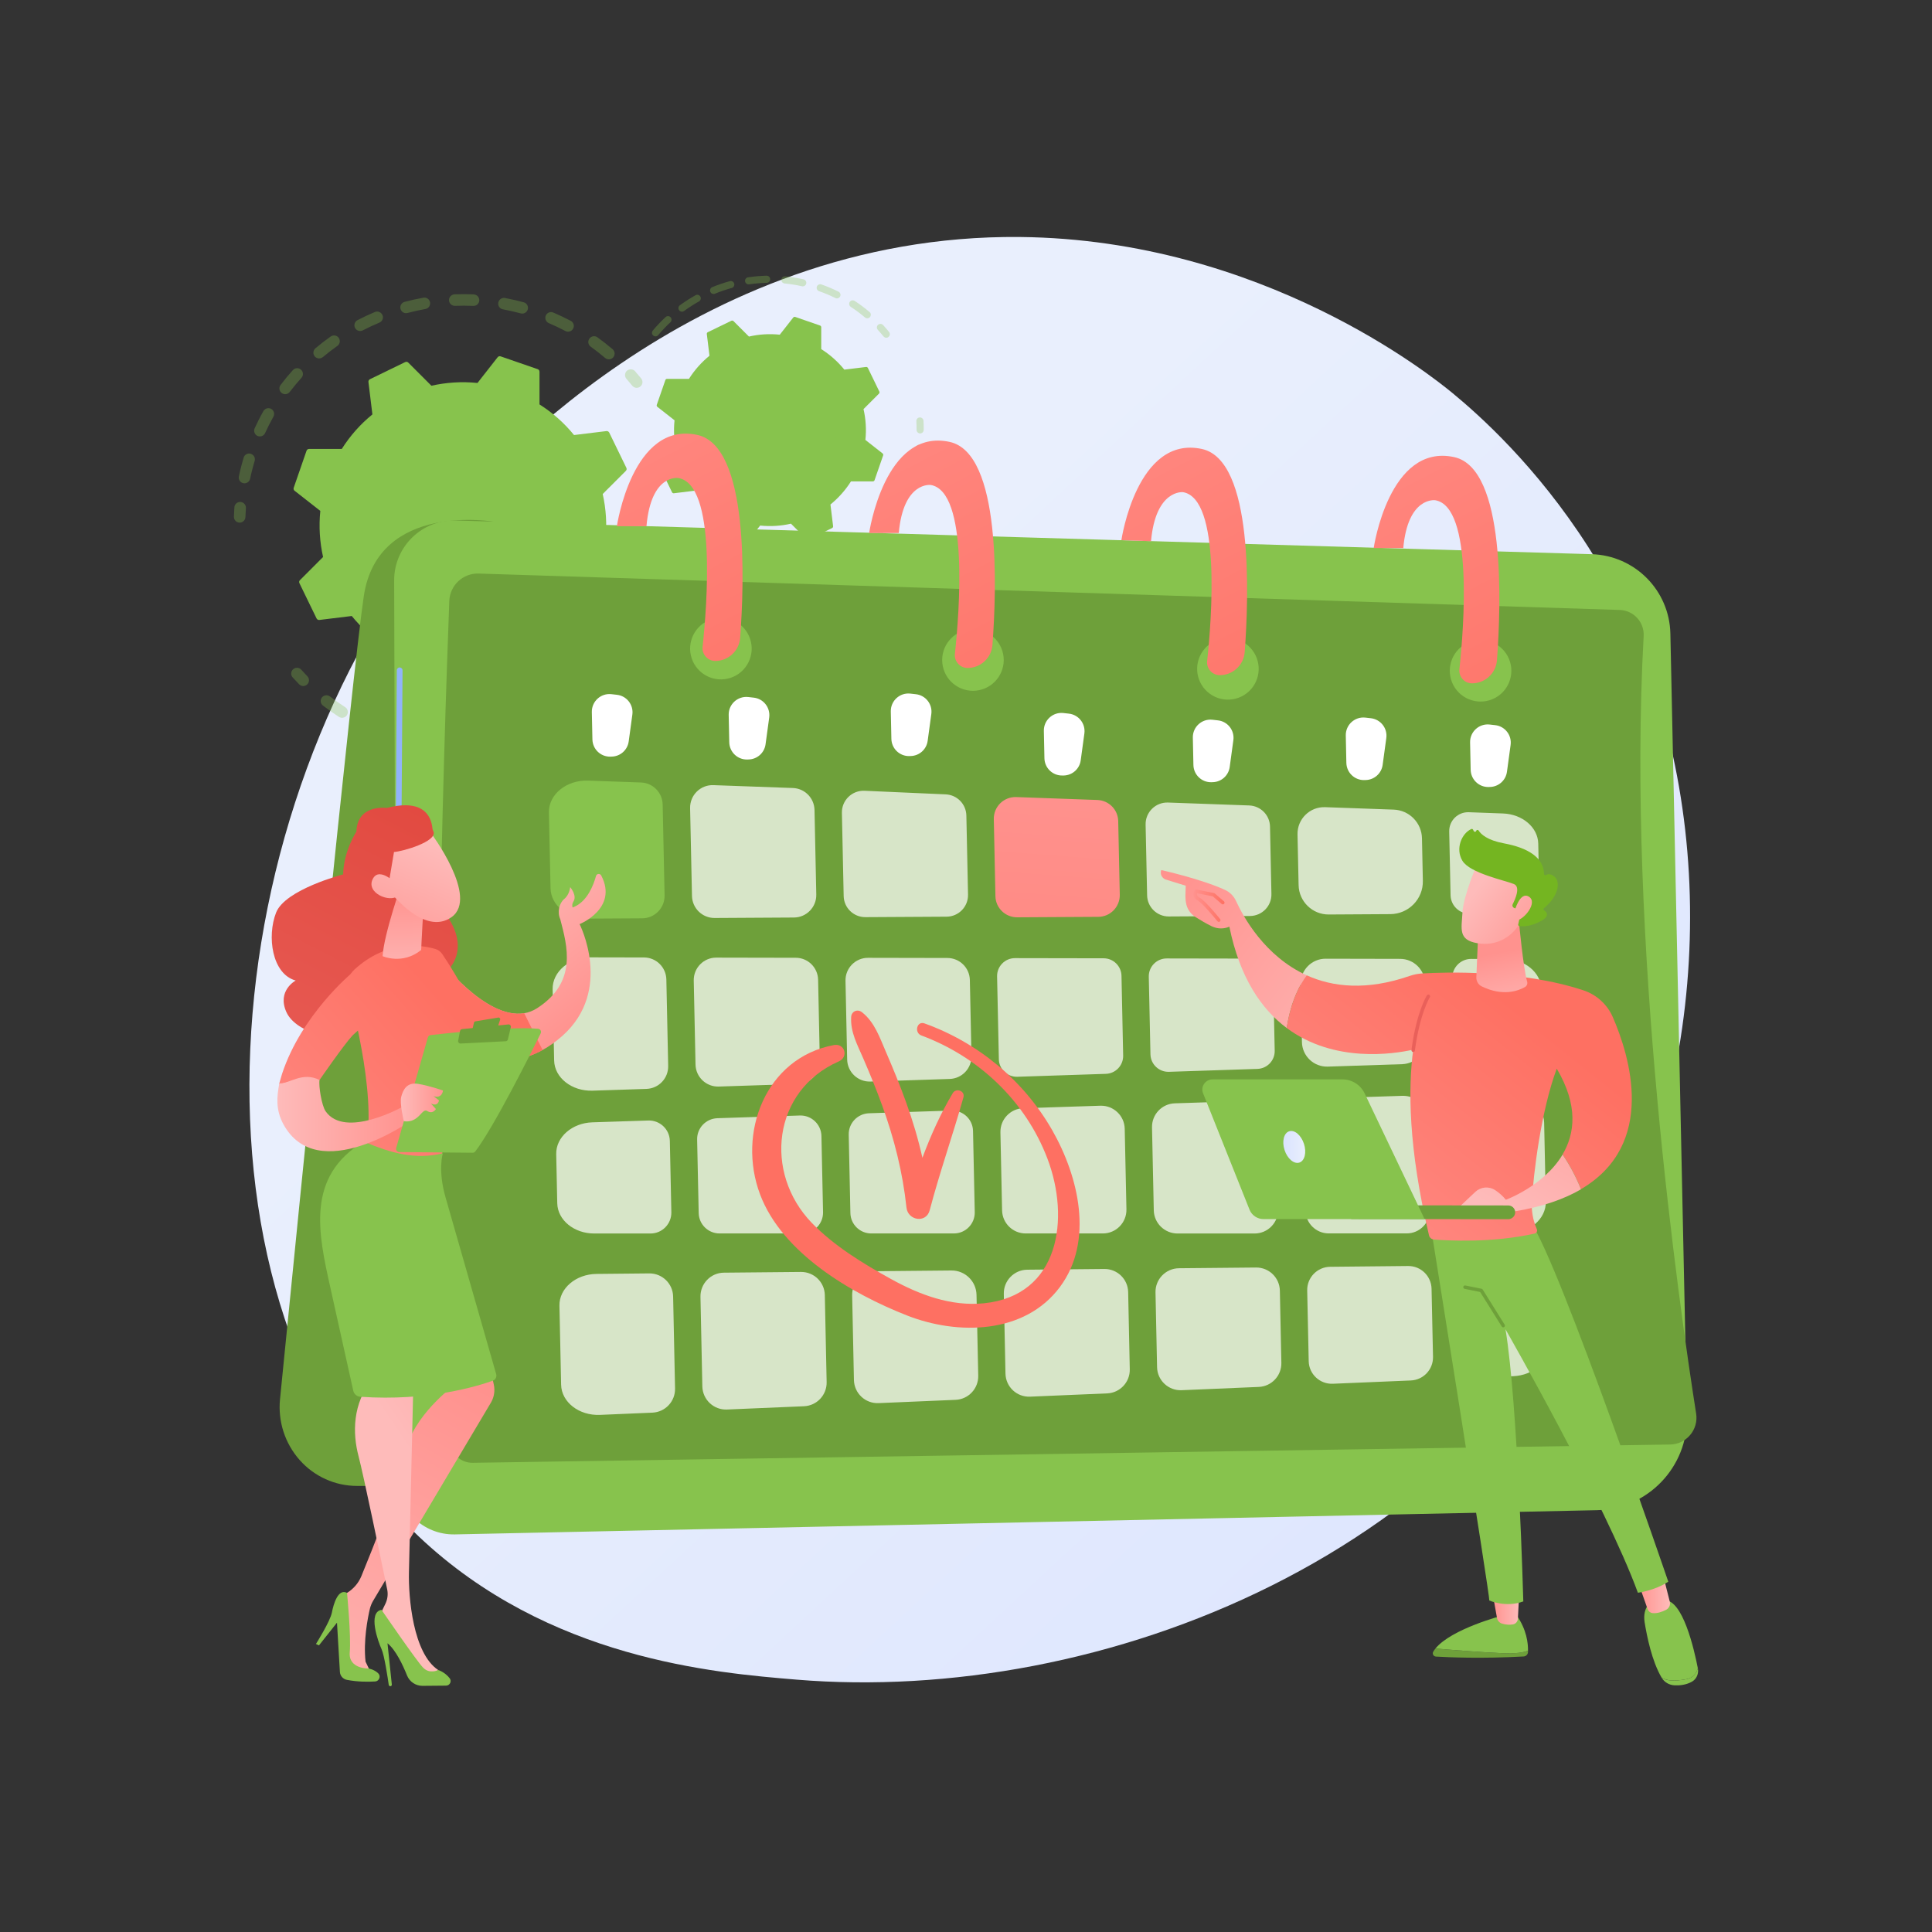 <?xml version="1.0" encoding="utf-8"?>
<!-- Generator: Adobe Illustrator 22.0.1, SVG Export Plug-In . SVG Version: 6.00 Build 0)  -->
<svg version="1.1" xmlns="http://www.w3.org/2000/svg" xmlns:xlink="http://www.w3.org/1999/xlink" x="0px" y="0px"
	 viewBox="0 0 3710 3710" enable-background="new 0 0 3710 3710" xml:space="preserve">
<rect x="0" y="0" width="3710" height="3710" fill="#333333" stroke="none"/>
<g id="Background">
</g>
<g id="Illustration">
	<g>
		<linearGradient id="SVGID_1_" gradientUnits="userSpaceOnUse" x1="3413.727" y1="3591.402" x2="1374.11" y2="1389.911">
			<stop  offset="0" style="stop-color:#DAE3FE"/>
			<stop  offset="1" style="stop-color:#E9EFFD"/>
		</linearGradient>
		<path fill="url(#SVGID_1_)" d="M3129.5,2336.9c-280.3,655.1-1020,936.4-1599.7,888.5c-158.3-13.1-476.7-39.5-725.3-274.6
			C327,2499.2,400.5,1555.3,857.6,999.7c58.9-71.6,466.3-551,1101.2-544.6c464.9,4.7,791.1,267.3,830.8,300
			c50.1,41.3,160.7,139.5,260.3,295.3C3284,1416.5,3304.6,1927.5,3129.5,2336.9z"/>
		<g>
			<g>
				<g opacity="0.3">
					<path fill="#87C34D" d="M1319,1049.3c5.4,1.3,9.1,6.5,8.4,12.1c-1.6,12.4-3.7,24.9-6.4,37.1c-1.3,6-7.2,9.7-13.1,8.5
						c-0.1,0-0.1,0-0.2,0c-5.8-1.4-9.5-7.2-8.2-13.1c2.5-11.6,4.6-23.5,6.1-35.2c0.8-6,6.3-10.3,12.4-9.5
						C1318.3,1049.2,1318.7,1049.3,1319,1049.3z M1296.2,1142.8c0.4,0.1,0.8,0.2,1.3,0.4c5.7,2.1,8.7,8.4,6.6,14.2
						c-4.3,11.8-9.1,23.5-14.4,34.8c-2.6,5.5-9.1,7.9-14.7,5.4c-5.5-2.6-7.9-9.1-5.4-14.7c5-10.7,9.6-21.9,13.7-33
						C1285.3,1144.4,1290.9,1141.5,1296.2,1142.8z M1253.5,1228.9c1.2,0.3,2.4,0.8,3.5,1.5c5.1,3.3,6.6,10.1,3.3,15.3
						c-6.8,10.5-14.1,20.8-21.8,30.7c-3.7,4.8-10.7,5.7-15.5,2c-4.8-3.7-5.7-10.7-2-15.5c7.3-9.4,14.2-19.2,20.7-29.2
						C1244.2,1229.6,1249,1227.8,1253.5,1228.9z M1192.5,1303.2c2,0.5,3.8,1.5,5.4,3c4.2,4.4,4.1,11.4-0.2,15.6
						c-9,8.7-18.4,17.1-28.1,25.1c-4.7,3.9-11.7,3.2-15.5-1.6c-3.9-4.7-3.2-11.7,1.6-15.5c9.2-7.5,18.2-15.5,26.7-23.8
						C1185,1303.3,1188.9,1302.4,1192.5,1303.2z M1116.4,1362.1c2.8,0.7,5.3,2.4,6.9,5c3.2,5.2,1.5,12-3.7,15.2
						c-10.7,6.5-21.7,12.6-32.9,18.2c-5.5,2.7-12.1,0.5-14.8-4.9c-2.7-5.5-0.5-12.1,4.9-14.8c10.6-5.3,21.2-11.1,31.3-17.3
						C1110.7,1361.9,1113.7,1361.5,1116.4,1362.1z M1029.3,1402.8c3.6,0.8,6.7,3.5,7.9,7.2c1.9,5.8-1.2,12-6.9,14
						c-11.8,4-24,7.5-36.1,10.5c-5.9,1.4-11.9-2.2-13.3-8.1c-1.4-5.9,2.2-11.9,8.1-13.3c11.5-2.8,23.1-6.2,34.3-10
						C1025.2,1402.4,1027.3,1402.3,1029.3,1402.8z M629.5,1335.4c1.5,0.4,2.9,1,4.2,2c9.4,7.3,19.2,14.2,29.2,20.6
						c5.1,3.3,6.6,10.1,3.3,15.3c-3.3,5.1-10.1,6.6-15.3,3.3c-10.5-6.8-20.9-14.1-30.8-21.7c-4.8-3.7-5.7-10.7-2-15.5
						C621,1335.8,625.5,1334.4,629.5,1335.4z M935.3,1423c4.5,1.1,8,4.8,8.4,9.6c0.6,6.1-3.8,11.5-9.9,12.1
						c-12.4,1.3-25.1,2-37.6,2.2c-6.1,0.1-11.1-4.8-11.2-10.9c-0.1-6.1,4.8-11.1,10.9-11.2c11.9-0.2,23.9-0.9,35.7-2
						C932.9,1422.7,934.2,1422.8,935.3,1423z M711.8,1385.3c0.7,0.2,1.4,0.4,2.1,0.7c10.8,5,21.9,9.5,33.1,13.6
						c5.7,2.1,8.7,8.4,6.6,14.1c-2.1,5.7-8.4,8.7-14.1,6.6c-11.8-4.3-23.5-9.1-34.8-14.3c-5.5-2.6-8-9.1-5.4-14.7
						C701.4,1386.5,706.8,1384.1,711.8,1385.3z M839.2,1421.8c5.4,1.3,9.1,6.5,8.4,12.1c-0.8,6-6.3,10.3-12.3,9.6
						c-12.4-1.6-24.9-3.7-37.1-6.3c-0.1,0-0.2,0-0.2,0c-5.8-1.4-9.5-7.2-8.3-13.1c1.3-6,7.1-9.8,13.1-8.5c11.6,2.5,23.5,4.5,35.2,6
						C838.4,1421.7,838.8,1421.7,839.2,1421.8z"/>
					<path fill="#87C34D" d="M572.8,1282.6c2.1,0.5,4.1,1.6,5.7,3.4c3.8,4.2,7.8,8.5,11.7,12.6c4.3,4.4,4.2,11.4-0.2,15.6
						c-4.4,4.3-11.4,4.2-15.6-0.2c-4.2-4.3-8.4-8.8-12.4-13.2c-4.1-4.5-3.7-11.5,0.8-15.6C565.6,1282.6,569.4,1281.8,572.8,1282.6z"
						/>
				</g>
				<g opacity="0.3">
					<path fill="#87C34D" d="M463.7,964.2c5.2,1.2,8.9,6.1,8.5,11.5c-0.4,5.7-0.7,11.5-0.9,17.2c-0.2,6.1-5.3,10.9-11.4,10.7
						c-6.1-0.2-10.9-5.3-10.7-11.4c0.2-6,0.5-12.1,0.9-18.1c0.4-6.1,5.7-10.6,11.8-10.2C462.5,964,463.1,964.1,463.7,964.2z"/>
					<path fill="#87C34D" d="M990.9,576.7c4.9,1.2,9.9,2.4,14.8,3.8c5.9,1.6,9.4,7.7,7.8,13.5c-1.6,5.9-7.7,9.4-13.5,7.8
						c-11.4-3.1-22.9-5.7-34.3-7.8c-6-1.1-10-6.9-8.8-12.9c1.1-6,6.9-10,12.9-8.9C976.6,573.6,983.8,575.1,990.9,576.7z
						 M1060.7,599.6c0.6,0.1,1.2,0.3,1.8,0.6c11.3,4.8,22.6,10.2,33.5,15.9c5.4,2.8,7.5,9.5,4.6,14.9c-2.8,5.4-9.5,7.5-14.9,4.6
						c-10.3-5.4-21-10.5-31.8-15.1c-5.6-2.4-8.2-8.9-5.9-14.5C1050.2,601,1055.6,598.4,1060.7,599.6z M911.9,565.7
						c5.1,1.2,8.7,5.9,8.5,11.2c-0.3,6.1-5.4,10.8-11.5,10.5c-11.7-0.5-23.5-0.6-35.2-0.1c-6.1,0.2-11.2-4.5-11.5-10.6
						c-0.2-6.1,4.5-11.2,10.6-11.5c12.3-0.5,24.8-0.4,37,0.1C910.5,565.4,911.2,565.5,911.9,565.7z M1143.3,645.9
						c1.4,0.3,2.7,0.9,3.9,1.8c10,7.2,19.8,14.9,29.2,22.9c4.6,4,5.2,10.9,1.2,15.6c-4,4.6-10.9,5.2-15.6,1.2
						c-8.9-7.6-18.2-14.9-27.7-21.7c-5-3.6-6.1-10.5-2.5-15.4C1134.5,646.5,1139.1,644.9,1143.3,645.9z M817.5,571.8
						c4.2,1,7.5,4.3,8.3,8.8c1.1,6-2.9,11.7-8.9,12.8c-11.5,2-23,4.6-34.3,7.6c-5.9,1.6-11.9-1.9-13.5-7.8
						c-1.6-5.9,1.9-11.9,7.8-13.5c11.9-3.2,24.1-5.9,36.1-8C814.6,571.4,816.1,571.5,817.5,571.8z M726.8,598.6
						c3.3,0.8,6.2,3.1,7.7,6.5c2.4,5.6-0.3,12.1-5.9,14.4c-10.8,4.5-21.5,9.5-31.9,14.9c-5.4,2.8-12.1,0.7-14.9-4.7
						c-2.8-5.4-0.7-12.1,4.7-14.9c10.9-5.7,22.2-11,33.5-15.7C722.2,598.2,724.6,598,726.8,598.6z M644,644.4
						c2.5,0.6,4.9,2.1,6.5,4.4c3.5,5,2.3,11.9-2.6,15.4c-9.6,6.8-18.9,14-27.9,21.5c-4.7,3.9-11.6,3.3-15.6-1.3
						c-3.9-4.7-3.3-11.6,1.3-15.6c9.4-7.9,19.3-15.5,29.3-22.6C637.8,644.3,641,643.7,644,644.4z M573.2,707.3
						c1.8,0.4,3.4,1.3,4.9,2.6c4.5,4.1,4.9,11.1,0.8,15.6c-7.8,8.7-15.4,17.8-22.5,27.1c-3.7,4.9-10.6,5.8-15.5,2.1
						c-4.9-3.7-5.8-10.6-2.1-15.5c7.4-9.8,15.4-19.4,23.6-28.5C565.3,707.5,569.4,706.4,573.2,707.3z M517.9,784.1
						c1,0.2,2,0.6,2.9,1.1c5.3,3,7.2,9.7,4.2,15c-5.7,10.2-11.1,20.7-15.9,31.4c-2.5,5.5-9.1,8-14.6,5.5c-5.5-2.5-8-9.1-5.5-14.6
						c5.1-11.2,10.7-22.3,16.8-33C508.2,785.1,513.3,783,517.9,784.1z M480.9,871.2c0.2,0.1,0.4,0.1,0.7,0.2
						c5.8,1.8,9.1,7.9,7.4,13.8c-2.5,8.2-4.7,16.7-6.7,25c-0.7,3-1.4,6.1-2,9.1c-1.3,6-7.1,9.8-13.1,8.5c-6.1-1.2-9.8-7.1-8.5-13.1
						c0.7-3.2,1.4-6.4,2.1-9.6c2.1-8.8,4.5-17.6,7.1-26.3C469.5,873.1,475.3,869.8,480.9,871.2z"/>
					<path fill="#87C34D" d="M1213.8,709.5c2.1,0.5,4.1,1.6,5.7,3.4c4,4.5,7.9,9.1,11.7,13.8c3.9,4.7,3.2,11.7-1.6,15.5
						c-4.7,3.9-11.7,3.2-15.5-1.6c-3.6-4.4-7.4-8.8-11.1-13.1c-4-4.6-3.6-11.5,0.9-15.6C1206.7,709.5,1210.4,708.7,1213.8,709.5z"/>
				</g>
				<g>
					<path fill="#87C34D" d="M1169.9,830.7c-1-2-3.1-3.1-5.3-2.9l-62.3,7.6c-18.5-22.8-40.8-42.7-66.3-58.8l0-62.8
						c0-2.2-1.4-4.2-3.5-4.9l-71.2-24.6c-2.1-0.7-4.4,0-5.7,1.7l-38.7,49.4c-30-3.1-59.9-1.1-88.5,5.3l-44.4-44.4
						c-1.6-1.6-3.9-2-5.9-1l-67.7,32.9c-2,1-3.1,3.1-2.9,5.3l7.6,62.3c-22.8,18.5-42.7,40.8-58.8,66.3l-62.8,0
						c-2.2,0-4.2,1.4-4.9,3.5L564,936.7c-0.7,2.1,0,4.4,1.7,5.7l49.4,38.7c-3.1,30-1.1,59.9,5.3,88.5L576,1114c-1.6,1.6-2,3.9-1,5.9
						l32.9,67.7c1,2,3.1,3.1,5.3,2.9l62.3-7.6c18.5,22.8,40.8,42.7,66.3,58.8l0,62.8c0,2.2,1.4,4.2,3.5,4.9l71.2,24.6
						c2.1,0.7,4.4,0,5.7-1.7l38.7-49.4c30,3.1,59.9,1.1,88.5-5.3l44.4,44.4c1.6,1.6,3.9,2,5.9,1l67.7-32.9c2-1,3.1-3.1,2.9-5.3
						l-7.6-62.3c22.8-18.5,42.7-40.8,58.8-66.3l62.8,0c2.2,0,4.2-1.4,4.9-3.5l24.6-71.2c0.7-2.1,0-4.4-1.7-5.7l-49.4-38.7
						c3.1-30,1.1-59.9-5.3-88.5l44.4-44.4c1.6-1.6,2-3.9,1-5.9L1169.9,830.7z"/>
					<path fill="#87C34D" d="M906.4,935.5c35.9,8.5,61.2,42.3,58,80.1c-3.6,41.6-40.3,72.5-81.9,69c-20.2-1.7-38.4-11.2-51.4-26.7
						c-13-15.5-19.3-35.1-17.5-55.2c3.6-41.6,40.3-72.5,81.9-69C899.1,934.1,902.8,934.7,906.4,935.5z M875.5,1065.7
						c2.8,0.7,5.6,1.1,8.5,1.4c31.9,2.7,60.1-21,62.8-52.9c2.7-31.9-21-60.1-52.9-62.8c-31.9-2.7-60.1,21-62.8,52.9
						c-1.3,15.5,3.4,30.5,13.4,42.4C852.6,1056.2,863.4,1062.8,875.5,1065.7z"/>
					<path fill="#87C34D" d="M930,828.7c6.2,1.5,12.3,3.2,18.4,5.3l0,0c1.9,0.7,3.8,1.4,5.7,2.1c9.3,3.6,18.3,7.9,26.9,12.8
						c0.1,0.1,0.2,0.1,0.4,0.2c0.3,0.2,0.7,0.4,1,0.6c0.6,0.4,1.3,0.8,1.9,1.1c1.7,1,2.4,3,2,4.8c-0.1,0.4-0.3,0.9-0.5,1.3
						c-1.3,2.1-4,2.7-6.1,1.5c-10.7-6.5-22.2-11.9-34.2-16c-59.4-20.5-122.4-7.6-168.3,28.9c-25.5,20.3-45.8,47.8-57.2,80.8
						c-2,5.8-3.7,11.6-5.1,17.5c-9.3,39.6-4.8,80.9,13.2,118c20.7,42.6,56.8,74.6,101.5,90.1c92.5,31.9,193.6-17.3,225.5-109.7
						c2-5.7,3.6-11.5,5-17.3c6-25.3,6.3-51.5,1-77c-0.1-0.7-0.1-1.3,0-1.9c0.4-1.6,1.7-2.9,3.4-3.3c2.4-0.5,4.7,1,5.2,3.4
						c5.6,26.7,5.2,54.3-1,80.8c-1.4,6.1-3.2,12.2-5.3,18.2c-33.5,97-139.8,148.7-236.8,115.1c-47-16.2-84.9-49.8-106.6-94.5
						c-18.9-38.9-23.7-82.3-13.9-123.8c1.5-6.2,3.2-12.3,5.3-18.4c16.2-47,49.8-84.9,94.5-106.6C845.1,823.6,888.4,818.9,930,828.7z
						"/>
				</g>
			</g>
			<g>
				<g opacity="0.3">
					<path fill="#87C34D" d="M1768.2,801.8c2.9,0.7,5.1,3.2,5.2,6.3c0.3,5.8,0.5,11.6,0.4,17.4c0,3.8-3.1,6.8-6.9,6.8
						c-3.8,0-6.8-3.1-6.8-6.9c0-5.5-0.1-11.1-0.4-16.6c-0.2-3.8,2.7-7,6.4-7.2C1766.9,801.6,1767.6,801.7,1768.2,801.8z"/>
					<path fill="#87C34D" d="M1766.2,854.2c3.4,0.8,5.6,4,5.2,7.5c-1.3,9.9-3.1,19.8-5.4,29.5c-0.5,2-1,4.1-1.5,6.1
						c-0.9,3.6-4.8,5.7-8.3,4.9c-3.6-0.9-5.8-4.7-4.9-8.3c0.5-2,1-3.9,1.5-5.9c2.2-9.2,3.9-18.7,5.2-28.1c0.5-3.7,3.9-6.4,7.6-5.9
						C1765.7,854.1,1766,854.2,1766.2,854.2z M1748.5,922.8c0.3,0.1,0.6,0.2,0.9,0.3c3.5,1.4,5.2,5.3,3.9,8.8
						c-4.4,11.2-9.6,22.3-15.3,32.9c-1.8,3.3-6,4.5-9.2,2.7c-3.3-1.8-4.5-5.9-2.7-9.2c5.5-10.1,10.4-20.7,14.6-31.4
						C1741.8,923.7,1745.2,922,1748.5,922.8z M1714.7,985c0.8,0.2,1.7,0.6,2.4,1.1c3.1,2.2,3.8,6.5,1.6,9.5
						c-7,9.8-14.8,19.3-23,28.1c-2.6,2.8-6.9,2.9-9.6,0.4c-2.8-2.6-2.9-6.9-0.4-9.6c7.8-8.5,15.2-17.5,21.9-26.8
						C1709.2,985.3,1712.1,984.4,1714.7,985z M1666.6,1036.9c1.4,0.3,2.7,1.1,3.6,2.2c2.4,2.9,2.1,7.2-0.8,9.6
						c-9.2,7.8-19,15.1-29.1,21.7c-3.2,2.1-7.4,1.2-9.4-2c-2.1-3.2-1.2-7.4,2-9.4c9.6-6.3,19-13.2,27.8-20.6
						C1662.3,1036.9,1664.6,1036.5,1666.6,1036.9z M1607.3,1075.6c1.9,0.5,3.6,1.7,4.6,3.6c1.7,3.4,0.3,7.5-3.1,9.1
						c-10.8,5.3-22.1,10-33.5,13.9c-3.6,1.2-7.4-0.7-8.7-4.2c-1.2-3.6,0.7-7.4,4.2-8.7c10.9-3.8,21.6-8.2,32-13.3
						C1604.2,1075.4,1605.8,1075.3,1607.3,1075.6z M1540.4,1098.7c2.5,0.6,4.5,2.6,5.1,5.2c0.8,3.7-1.6,7.3-5.3,8.1
						c-11.8,2.5-23.9,4.3-35.9,5.3c-3.8,0.3-7.1-2.5-7.4-6.2c-0.3-3.7,2.5-7.1,6.2-7.4c11.4-1,23-2.7,34.2-5.1
						C1538.4,1098.5,1539.5,1098.5,1540.4,1098.7z M1469.9,1104.7c3.1,0.7,5.4,3.6,5.2,6.9c-0.1,3.8-3.3,6.7-7.1,6.6
						c-12-0.5-24.2-1.7-36.1-3.6c-3.7-0.7-6.2-4.1-5.6-7.8c0.6-3.7,4.1-6.2,7.8-5.6c11.4,1.9,23,3,34.4,3.5
						C1469.1,1104.6,1469.5,1104.6,1469.9,1104.7z M1366.7,1081.3c0.4,0.1,0.8,0.2,1.1,0.4c9.1,3.9,18.6,7.4,28.2,10.4
						c1.5,0.5,2.9,0.9,4.3,1.3c3.6,1.1,5.7,4.8,4.6,8.5c-1.1,3.6-4.9,5.8-8.5,4.6c-1.5-0.4-3.1-0.9-4.6-1.4
						c-10-3.1-20-6.8-29.6-10.9c-3.5-1.5-5-5.5-3.6-9C1360.2,1082.1,1363.6,1080.5,1366.7,1081.3z"/>
				</g>
				<g opacity="0.3">
					<path fill="#87C34D" d="M1543.1,536.4c3.6,0.9,5.9,4.5,5.1,8.1c-0.8,3.7-4.5,6-8.1,5.2c-11.1-2.5-22.4-4.3-33.6-5.4
						c-3.7-0.4-6.5-3.7-6.1-7.5c0.4-3.8,3.7-6.5,7.5-6.1C1519.5,531.9,1531.4,533.8,1543.1,536.4
						C1543,536.4,1543.1,536.4,1543.1,536.4z M1576.6,546c0.2,0.1,0.5,0.1,0.7,0.2c11.2,3.9,22.3,8.6,32.9,13.9
						c3.4,1.7,4.8,5.8,3.1,9.1c-1.7,3.4-5.8,4.7-9.1,3.1c-10.1-5-20.7-9.5-31.4-13.2c-3.6-1.2-5.4-5.1-4.2-8.7
						C1569.8,547,1573.3,545.2,1576.6,546z M1473.8,529.6c2.9,0.7,5.2,3.3,5.2,6.5c0.1,3.8-2.9,6.9-6.6,7
						c-11.3,0.3-22.8,1.3-33.9,2.9c-3.7,0.5-7.2-2-7.7-5.8c-0.6-3.7,2-7.2,5.8-7.7c11.7-1.7,23.7-2.8,35.6-3.1
						C1472.7,529.4,1473.2,529.5,1473.8,529.6z M1639,576.9c0.8,0.2,1.5,0.5,2.2,0.9c9.9,6.5,19.5,13.7,28.6,21.4
						c2.9,2.4,3.2,6.7,0.8,9.6c-2.4,2.9-6.7,3.2-9.6,0.8c-8.6-7.3-17.8-14.2-27.3-20.4c-3.1-2.1-4-6.3-2-9.4
						C1633.4,577.3,1636.3,576.2,1639,576.9z M1404.9,539.8c2.3,0.6,4.3,2.3,5,4.8c1,3.6-1.1,7.4-4.8,8.4c-10.9,3-21.8,6.7-32.2,11
						c-3.5,1.4-7.5-0.2-8.9-3.7c-1.4-3.5,0.2-7.5,3.7-8.9c11-4.5,22.3-8.4,33.8-11.5C1402.7,539.5,1403.9,539.5,1404.9,539.8z
						 M1340.5,566.2c1.8,0.4,3.4,1.6,4.4,3.3c1.8,3.3,0.7,7.4-2.6,9.3c-9.9,5.5-19.5,11.7-28.7,18.4c-3,2.2-7.3,1.6-9.5-1.5
						c-2.2-3-1.6-7.3,1.5-9.5c9.6-7,19.7-13.5,30.1-19.3C1337.2,566,1338.9,565.8,1340.5,566.2z M1284.3,607.2c1.3,0.3,2.5,1,3.4,2
						c2.6,2.7,2.4,7.1-0.3,9.6c-8.3,7.7-16.2,16.1-23.4,24.7c-2.4,2.9-6.7,3.3-9.6,0.8c-2.9-2.4-3.3-6.7-0.8-9.6
						c7.6-9.1,15.9-17.8,24.6-25.9C1279.8,607.3,1282.1,606.7,1284.3,607.2z"/>
					<path fill="#87C34D" d="M1692.4,622.2c1.3,0.3,2.5,1,3.4,2c4,4.3,7.8,8.7,11.4,13.2c2.4,2.9,2,7.2-1,9.6
						c-2.9,2.4-7.2,1.9-9.6-1c-3.5-4.2-7.1-8.5-10.9-12.6c-2.6-2.8-2.4-7.1,0.4-9.6C1687.9,622.2,1690.2,621.7,1692.4,622.2z"/>
				</g>
				<g>
					<path fill="#87C34D" d="M1666.6,706.6c-0.6-1.3-2.1-2.1-3.5-1.9l-41.7,5.1c-12.4-15.2-27.3-28.6-44.4-39.4l0-42
						c0-1.5-0.9-2.8-2.3-3.3l-47.6-16.5c-1.4-0.5-2.9,0-3.8,1.1l-25.9,33c-20.1-2.1-40.1-0.8-59.2,3.6l-29.7-29.7
						c-1-1-2.6-1.3-4-0.7l-45.3,22c-1.3,0.6-2.1,2.1-1.9,3.5l5.1,41.7c-15.2,12.4-28.6,27.3-39.4,44.4l-42,0c-1.5,0-2.8,0.9-3.3,2.3
						l-16.5,47.6c-0.5,1.4,0,2.9,1.1,3.8l33,25.9c-2.1,20.1-0.8,40.1,3.6,59.2l-29.7,29.7c-1,1-1.3,2.6-0.7,4l22,45.3
						c0.6,1.3,2.1,2.1,3.5,1.9l41.7-5.1c12.4,15.2,27.3,28.6,44.4,39.4l0,42c0,1.5,0.9,2.8,2.3,3.3l47.6,16.5c1.4,0.5,2.9,0,3.8-1.1
						l25.9-33c20.1,2.1,40.1,0.8,59.2-3.6l29.7,29.7c1,1,2.6,1.3,4,0.7l45.3-22c1.3-0.6,2.1-2.1,1.9-3.5l-5.1-41.7
						c15.2-12.4,28.6-27.3,39.4-44.4l42,0c1.5,0,2.8-0.9,3.3-2.3l16.5-47.6c0.5-1.4,0-2.9-1.1-3.8l-33-25.9
						c2.1-20.1,0.8-40.1-3.6-59.2l29.7-29.7c1-1,1.3-2.6,0.7-4L1666.6,706.6z"/>
					<path fill="#87C34D" d="M1490.6,775.9c10.7,2.5,20.3,8.4,27.5,17c8.9,10.5,13.1,23.9,11.9,37.6c-2.4,28.3-27.4,49.4-55.8,47
						c-28.4-2.5-49.4-27.5-47-55.8c1.2-13.7,7.6-26.2,18.2-35c10.5-8.9,23.9-13.1,37.6-11.9C1485.6,774.9,1488.1,775.3,1490.6,775.9
						z M1469.9,863c1.8,0.4,3.6,0.7,5.5,0.9c20.8,1.8,39.2-13.7,41-34.6c0.9-10.1-2.2-19.9-8.8-27.7c-6.5-7.8-15.7-12.5-25.8-13.4
						l0,0c-10.1-0.9-19.9,2.3-27.7,8.8c-7.8,6.5-12.5,15.7-13.4,25.8C1439.2,841.7,1451.9,858.7,1469.9,863z"/>
					<path fill="#87C34D" d="M1507.1,701.6c4.2,1,8.4,2.2,12.5,3.6c8.3,2.9,16.2,6.6,23.7,11c0.3,0.2,0.7,0.4,1,0.6
						c2.6,1.6,3.8,4.6,3.1,7.4c-0.2,0.7-0.4,1.3-0.8,2c-2,3.2-6.1,4.2-9.4,2.3c-7-4.2-14.4-7.7-22.1-10.4l0,0
						c-0.4-0.1-0.9-0.3-1.3-0.4c-18.3-6.1-37.5-7.5-56.1-4.2c-10.1,1.8-20,4.9-29.4,9.4c-0.1,0-0.2,0.1-0.2,0.1
						c-0.2,0.1-0.5,0.2-0.7,0.3c-27.6,13.4-48.3,36.8-58.3,65.7c-1.3,3.8-2.4,7.5-3.3,11.3c-6,25.6-3.1,52.4,8.6,76.4
						c13.4,27.6,36.8,48.3,65.7,58.3c29,10,60.1,8.1,87.7-5.3c27.6-13.4,48.3-36.8,58.3-65.7c1.3-3.7,2.4-7.4,3.2-11.2
						c3.9-16.4,4.1-33.4,0.6-49.8c-0.2-1-0.2-2,0-3c0.6-2.5,2.6-4.5,5.2-5.1c3.7-0.8,7.3,1.6,8.1,5.3c3.9,18.4,3.6,37.5-0.7,55.7
						c-1,4.2-2.2,8.4-3.6,12.5c-11.2,32.4-34.4,58.5-65.2,73.5c-30.9,15-65.7,17.1-98.1,5.9c-32.4-11.2-58.5-34.4-73.5-65.2
						c-13.1-26.9-16.3-56.7-9.6-85.4c1-4.3,2.2-8.5,3.7-12.7C1378,721.8,1443.8,686.6,1507.1,701.6z"/>
				</g>
			</g>
		</g>
		<g>
			<path fill="#6EA03A" d="M537.7,2687c39.7-400.9,139.2-1396.8,160.9-1542.3c27.3-182.9,251.5-142.6,251.5-142.6l48,1851.3H685.5
				c-42,0-82.1-18.1-110.2-49.9C547.2,2771.7,533.5,2729.5,537.7,2687z"/>
			<path fill="#87C34D" d="M3066.5,2900c97.6-2.1,175.1-82.9,173-180.5l-31.9-1502.9c-1.8-82.9-68.2-149.9-151.1-152.4L875.2,999.5
				c-64.9-1.9-118.4,50.2-118.3,115.1l5.2,1723.2c0.2,61,50.4,109.9,111.3,108.7L3066.5,2900z"/>
			<g>
				<path fill="#6EA03A" d="M3207.1,2773.9c31.2-0.5,54.8-28.5,50-59.3c-32.2-204.6-133.2-908.6-100.8-1493.1
					c1.5-26.7-19.2-49.3-45.9-50.2l-2191.2-69.9c-30-1-55.2,22.5-56.4,52.5c-9.3,245.7-44,1257.6,1.4,1617.3
					c2.8,21.9,21.6,38.2,43.7,37.8L3207.1,2773.9z"/>
				<path fill="#6EA03A" d="M3151.7,2750.8c30.1-0.5,52.8-27.4,48.1-57.1c-31-196.9-128.2-874.4-97-1436.8
					c1.4-25.6-18.5-47.5-44.1-48.3L950,1141.4c-28.9-0.9-53.1,21.7-54.2,50.6c-9,236.5-42.4,1210.3,1.3,1556.4
					c2.7,21.1,20.8,36.7,42,36.4L3151.7,2750.8z"/>
			</g>
			<path opacity="0.72" fill="#FFFFFF" d="M1855.7,1566l3.2,151.9c0.5,23.2-18.1,42.3-41.3,42.4l-155.8,0.9
				c-22.7,0.1-41.3-18-41.7-40.6l-3.4-159.7c-0.5-24,19.4-43.4,43.4-42.4l155.9,6.9C1837.9,1526.4,1855.2,1544.1,1855.7,1566z"/>
			<path opacity="0.72" fill="#FFFFFF" d="M2400.3,1759l-155.8,0.9c-22.7,0.1-41.3-18-41.7-40.6l-2.9-135.8
				c-0.5-23.9,19.2-43.2,43-42.4l155.9,5.6c22,0.8,39.6,18.6,40,40.6l2.7,129.3C2442.1,1739.8,2423.5,1758.8,2400.3,1759z"/>
			<path opacity="0.72" fill="#FFFFFF" d="M2263.8,2435.4l148.2-1.4c24.8-0.2,45.2,19.5,45.7,44.3l2.9,138.8
				c0.5,24.6-18.8,45.2-43.4,46.2l-148.1,6.3c-25.4,1.1-46.7-18.9-47.2-44.3l-3-143.6C2218.4,2456.5,2238.6,2435.7,2263.8,2435.4z"
				/>
			<path opacity="0.72" fill="#FFFFFF" d="M2513.1,2613.8l-2.9-135.7c-0.5-24.8,19.3-45.2,44.1-45.5l149.7-1.5
				c24.4-0.2,44.4,19.2,45,43.6l2.8,130.8c0.5,24.2-18.4,44.4-42.6,45.4l-149.6,6.3C2534.6,2658.4,2513.6,2638.7,2513.1,2613.8z"/>
			<path opacity="0.72" fill="#FFFFFF" d="M2500.1,2001.3l-2.4-111.4c-0.6-26.9,21.1-49,48-48.9l143,0.3c26,0,47.3,20.9,47.8,46.9
				l2.3,106.4c0.6,26.2-20.1,48.1-46.3,48.9l-142.9,4.7C2522.9,2049,2500.7,2027.9,2500.1,2001.3z"/>
			<path opacity="0.72" fill="#FFFFFF" d="M2507,2324.9l-3.6-170.3c-0.5-24.4,18.7-44.7,43.1-45.5l146.2-4.8
				c26.7-0.9,48.9,20.2,49.5,46.9l3.6,171.8c0.5,25-19.6,45.5-44.5,45.5l-149.8,0C2527.3,2368.5,2507.5,2349.1,2507,2324.9z"/>
			<linearGradient id="SVGID_2_" gradientUnits="userSpaceOnUse" x1="2039.375" y1="1511.349" x2="1943.021" y2="2794.369">
				<stop  offset="0" style="stop-color:#FF928E"/>
				<stop  offset="1" style="stop-color:#FE7062"/>
			</linearGradient>
			<path fill="url(#SVGID_2_)" d="M2109,1760.6l-155.8,0.9c-22.7,0.1-41.3-18-41.7-40.6l-3.1-147.9c-0.5-23.9,19.2-43.2,43-42.4
				l155.9,5.6c22,0.8,39.6,18.6,40,40.6l3,141.4C2150.7,1741.4,2132.2,1760.5,2109,1760.6z"/>
			<path opacity="0.72" fill="#FFFFFF" d="M2215.6,2324.2l-3.4-159.3c-0.5-24.8,19-45.4,43.8-46.2l148.1-4.8
				c25.2-0.8,46.3,19.1,46.8,44.3l3.5,164.2c0.5,25.4-19.9,46.3-45.3,46.3l-148.2,0C2236.3,2368.5,2216.1,2348.8,2215.6,2324.2z"/>
			<path opacity="0.72" fill="#FFFFFF" d="M1949.2,1839.9l170.1,0.3c18.7,0,33.9,15,34.3,33.6l3.2,153.2
				c0.4,18.8-14.4,34.5-33.2,35.1l-170,5.6c-19.1,0.6-35.1-14.5-35.5-33.6l-3.4-159.1C1914.3,1855.7,1929.9,1839.8,1949.2,1839.9z"
				/>
			<path opacity="0.72" fill="#FFFFFF" d="M1862.4,1881.9l3.1,145.9c0.5,23.7-18.1,43.3-41.8,44.1l-152.3,5
				c-24,0.8-44.1-18.2-44.6-42.3l-3.2-151.2c-0.5-24.2,19-44.2,43.3-44.1l152.4,0.3C1842.8,1839.7,1861.9,1858.4,1862.4,1881.9z"/>
			<path opacity="0.72" fill="#FFFFFF" d="M2414.7,2052.6l-170,5.6c-19.1,0.6-35.1-14.5-35.5-33.6l-3.2-149
				c-0.4-19.3,15.1-35.1,34.4-35.1l170.1,0.3c18.7,0,33.9,15,34.3,33.6l3,143.1C2448.3,2036.3,2433.5,2051.9,2414.7,2052.6z"/>
			<path opacity="0.72" fill="#FFFFFF" d="M1964.9,2128.1l148.1-4.8c25.2-0.8,46.3,19.1,46.8,44.3l3.3,154.7
				c0.5,25.4-19.9,46.3-45.3,46.3l-148.2,0c-24.7,0-44.8-19.7-45.3-44.4l-3.2-149.8C1920.6,2149.6,1940.1,2128.9,1964.9,2128.1z"/>
			<path opacity="0.72" fill="#FFFFFF" d="M1668.6,2137.8l158.5-5.2c22.3-0.7,41,16.9,41.4,39.3l3.3,155.7c0.5,22.5-17.6,41-40.1,41
				l-158.6,0c-21.8,0-39.7-17.4-40.1-39.3l-3.2-150.5C1629.4,2156.8,1646.7,2138.6,1668.6,2137.8z"/>
			<path opacity="0.72" fill="#FFFFFF" d="M2669.8,1755.4l-118.2,0.7c-31.4,0.2-57.2-24.9-57.9-56.3l-2.1-97.5
				c-0.6-29.5,23.7-53.4,53.1-52.3l131.6,4.7c29.9,1.1,53.7,25.3,54.3,55.1l1.7,81.5C2733.1,1726.3,2705,1755.2,2669.8,1755.4z"/>
			<path opacity="0.72" fill="#FFFFFF" d="M2801.6,2478.7c-0.6-26.7,20.8-48.7,47.5-48.9l51.5-0.5c39.1-0.4,71.1,25.5,71.8,58.1
				l2,94.3c0.7,32.3-29.7,59.4-68.5,61l-55.3,2.3c-24.9,1.1-45.9-18.6-46.4-43.6L2801.6,2478.7z"/>
			<path opacity="0.72" fill="#FFFFFF" d="M1145.5,2446.3l101.3-1c24.8-0.2,45.3,19.6,45.8,44.4l3.7,176.7
				c0.5,24.7-18.8,45.2-43.4,46.3l-100.8,4.3c-40.2,1.7-73.9-24.5-74.6-58l-3.2-151.5C1073.5,2474.2,1105.6,2446.7,1145.5,2446.3z"
				/>
			<path opacity="0.72" fill="#FFFFFF" d="M2896.4,2368.5l-50.3,0c-26.1,0-47.4-20.8-47.9-46.9l-3.7-173.2
				c-0.6-26.2,20.1-48.1,46.3-48.9l50.6-1.7c39.9-1.3,73.1,24.8,73.8,58l3.2,151.5C2969.3,2340.8,2936.7,2368.5,2896.4,2368.5z"/>
			<path opacity="0.72" fill="#FFFFFF" d="M2892.2,2036.9l-63.3,2.1c-20.2,0.7-37-15.3-37.4-35.5l-2.7-125.1
				c-0.4-20.3,16-37.1,36.3-37l63.9,0.1c38.8,0.1,70.2,25.8,70.8,58.1l1.6,76.2C2962.2,2008.4,2931.3,2035.7,2892.2,2036.9z"/>
			<path fill="#87C34D" d="M1129.3,1499l101.6,3.6c22.9,0.8,41.1,19.4,41.6,42.2l3.7,174.5c0.5,24.1-18.8,44-42.9,44.1l-104.6,0.6
				c-39,0.2-70.8-25.6-71.5-58.1l-3.1-146C1053.4,1525.6,1087.9,1497.5,1129.3,1499z"/>
			<path opacity="0.72" fill="#FFFFFF" d="M1972.5,2438.2l148.2-1.4c24.8-0.2,45.2,19.5,45.7,44.4l3.1,148.3
				c0.5,24.6-18.8,45.2-43.4,46.2l-148.1,6.3c-25.4,1.1-46.7-18.9-47.2-44.3l-3.2-153.1C1927.1,2459.3,1947.3,2438.5,1972.5,2438.2z
				"/>
			<path opacity="0.72" fill="#FFFFFF" d="M1133.6,1838.4l102.9,0.2c23.5,0,42.6,18.8,43.1,42.3l3.5,166
				c0.5,23.7-18.1,43.3-41.8,44.1l-103.4,3.4c-39.9,1.3-73.1-24.8-73.8-58l-2.9-136.8C1060.6,1866,1093.3,1838.3,1133.6,1838.4z"/>
			<path opacity="0.72" fill="#FFFFFF" d="M1137.4,2155.2l107.5-3.5c22.3-0.7,41,16.9,41.4,39.3l2.9,136.7c0.5,22.5-17.6,41-40.1,41
				l-108,0c-38.8,0-70.3-25.8-71-58.1l-2-94.3C1067.4,2183.7,1098.3,2156.5,1137.4,2155.2z"/>
			<path opacity="0.72" fill="#FFFFFF" d="M1577.4,2181.4l3.1,146.2c0.5,22.5-17.6,41-40.1,41l-158.6,0c-21.8,0-39.7-17.4-40.1-39.3
				l-3-141c-0.5-22,16.8-40.2,38.8-41l158.5-5.2C1558.3,2141.4,1576.9,2159.1,1577.4,2181.4z"/>
			<path opacity="0.72" fill="#FFFFFF" d="M1390,2443.9l148.1-1.4c24.8-0.2,45.3,19.5,45.8,44.4l3.5,167.2
				c0.5,24.7-18.8,45.2-43.4,46.3l-148,6.3c-25.4,1.1-46.7-18.9-47.3-44.3l-3.6-172C1344.6,2465,1364.8,2444.1,1390,2443.9z"/>
			<path opacity="0.72" fill="#FFFFFF" d="M2883.9,1754.2l-62,0.3c-19.8,0.1-36-15.7-36.4-35.5l-2.6-122.3
				c-0.4-20.8,16.7-37.7,37.5-37l65.6,2.4c37.6,1.3,67.3,26.7,67.9,58l1.5,73C2956.2,1726.5,2923.9,1754,2883.9,1754.2z"/>
			<path opacity="0.72" fill="#FFFFFF" d="M1681.3,2441.1l145.6-1.4c26.2-0.3,47.8,20.6,48.3,46.9l3.3,155.2
				c0.5,24.7-18.8,45.2-43.4,46.3l-148,6.3c-25.4,1.1-46.7-18.9-47.3-44.3l-3.4-162.5C1635.8,2462.1,1656,2441.3,1681.3,2441.1z"/>
			<path opacity="0.72" fill="#FFFFFF" d="M1564.1,1555.4l3.4,162.4c0.5,24.1-18.8,44-42.9,44.1l-152.4,0.9
				c-23.6,0.1-42.9-18.7-43.4-42.3l-3.6-168.7c-0.5-24.8,19.9-45,44.7-44.1l152.6,5.5C1545.4,1514,1563.6,1532.5,1564.1,1555.4z"/>
			<path opacity="0.72" fill="#FFFFFF" d="M1571,1881.4l3.3,156c0.5,23.7-18.1,43.3-41.8,44.1l-152.3,5c-24,0.8-44.1-18.2-44.6-42.3
				l-3.4-161.2c-0.5-24.2,19-44.2,43.3-44.1l152.4,0.3C1551.4,1839.1,1570.5,1857.9,1571,1881.4z"/>
			<path fill="#FFFFFF" d="M2900.8,1430.6l-7,51.4c-2.2,16.5-16.1,28.9-32.8,29.2l-2.4,0.1c-18.7,0.4-34.1-14.4-34.5-33.1l-1.1-52.6
				c-0.4-20.4,17.2-36.5,37.5-34.3l10.6,1.2C2889.9,1394.5,2903.4,1411.7,2900.8,1430.6z"/>
			<path fill="#FFFFFF" d="M2662.1,1417.3l-7,51.4c-2.2,16.5-16.1,28.9-32.8,29.2l-2.4,0.1c-18.7,0.4-34.1-14.4-34.5-33.1l-1.1-52.6
				c-0.4-20.4,17.2-36.5,37.5-34.3l10.6,1.2C2651.2,1381.3,2664.7,1398.5,2662.1,1417.3z"/>
			<path fill="#FFFFFF" d="M2368.4,1421.4l-7,51.4c-2.2,16.5-16.1,28.9-32.8,29.2l-2.4,0.1c-18.7,0.4-34.1-14.4-34.5-33.1l-1.1-52.6
				c-0.4-20.4,17.2-36.5,37.5-34.3l10.6,1.2C2357.5,1385.3,2371,1402.6,2368.4,1421.4z"/>
			<path fill="#FFFFFF" d="M2082.3,1408.6l-7,51.4c-2.2,16.5-16.1,28.9-32.8,29.2l-2.4,0c-18.7,0.4-34.1-14.4-34.5-33.1l-1.1-52.6
				c-0.4-20.4,17.2-36.5,37.5-34.3l10.6,1.2C2071.4,1372.5,2084.9,1389.7,2082.3,1408.6z"/>
			<path fill="#FFFFFF" d="M1788.4,1371.2l-7,51.4c-2.2,16.5-16.1,28.9-32.8,29.2l-2.4,0.1c-18.7,0.4-34.1-14.4-34.5-33.1l-1.1-52.6
				c-0.4-20.4,17.2-36.5,37.5-34.3l10.6,1.2C1777.5,1335.1,1791,1352.4,1788.4,1371.2z"/>
			<path fill="#FFFFFF" d="M1477.1,1377.8l-7,51.4c-2.2,16.5-16.1,28.9-32.8,29.2l-2.4,0.1c-18.7,0.4-34.1-14.4-34.5-33.1l-1.1-52.6
				c-0.4-20.4,17.2-36.5,37.5-34.3l10.6,1.2C1466.2,1341.7,1479.6,1359,1477.1,1377.8z"/>
			<path fill="#FFFFFF" d="M1214.3,1372.3l-7,51.4c-2.2,16.5-16.1,28.9-32.8,29.2l-2.4,0.1c-18.7,0.4-34.1-14.4-34.5-33.1l-1.1-52.6
				c-0.4-20.4,17.2-36.5,37.5-34.3l10.6,1.2C1203.4,1336.2,1216.9,1353.5,1214.3,1372.3z"/>
			<g>
				
					<linearGradient id="SVGID_3_" gradientUnits="userSpaceOnUse" x1="1297.894" y1="-8430.221" x2="838.081" y2="-7098.113" gradientTransform="matrix(-1 0 0 1 -579.859 0)">
					<stop  offset="0" style="stop-color:#FF928E"/>
					<stop  offset="1" style="stop-color:#FE7062"/>
				</linearGradient>
				<path fill="url(#SVGID_3_)" d="M1634.5,1952.9c0.6-11.1,12.3-15.9,20.8-9.1c24.2,19,34,48.6,45.9,76.1
					c13.9,32.1,27.2,64.5,39,97.4c12.5,34.7,23.1,70.1,31.1,106c16-42.9,34.7-84.6,58.3-124.2c6.3-10.5,24-4.4,20.5,8.1
					c-20.4,72.6-45.6,143.8-64.8,216.8c-6.8,25.8-42,19.7-44.6-5.1c-7.2-67.6-23.5-132.3-46.7-196.1c-11-30.4-23.3-60.2-36.1-89.9
					C1646.6,2006.6,1632.8,1982.1,1634.5,1952.9z"/>
				
					<linearGradient id="SVGID_4_" gradientUnits="userSpaceOnUse" x1="1350.253" y1="-8412.124" x2="890.439" y2="-7080.013" gradientTransform="matrix(-1 0 0 1 -579.859 0)">
					<stop  offset="0" style="stop-color:#FF928E"/>
					<stop  offset="1" style="stop-color:#FE7062"/>
				</linearGradient>
				<path fill="url(#SVGID_4_)" d="M1601.3,2006.8c21-3.9,28.7,23,9.4,31.4c-127.5,56.1-144.2,214.1-52.1,309.8
					c42.6,44.3,99.1,78.6,152.6,108.2c54.3,30,114.9,52.8,177.9,46.5c146-14.7,165.9-163.3,122.2-278
					c-42-110.3-131.9-195.4-242-236.3c-14.2-5.3-8.7-28.4,5.9-23.2c103.3,37,191.2,110.1,245.7,205.7c50.1,88,80.2,212,14.6,300.3
					c-67.9,91.4-196.7,93-293.7,54.9c-106.8-41.9-239.7-119.6-282.2-232.4C1415.1,2175.7,1470,2031.4,1601.3,2006.8z"/>
			</g>
			<g>
				<path fill="#FFFFFF" d="M756.9,2824.8c3,0,5.5-2.5,5.5-5.5l6.7-970.3c0-3.1-2.4-5.5-5.5-5.6c0,0,0,0,0,0c-3,0-5.5,2.5-5.5,5.5
					l-6.7,970.3C751.4,2822.3,753.8,2824.8,756.9,2824.8C756.9,2824.8,756.9,2824.8,756.9,2824.8z"/>
				<path fill="#91B3FA" d="M765.2,1631.7c3,0,5.5-2.5,5.5-5.5l2.3-338.9c0-3.1-2.4-5.5-5.5-5.6c0,0,0,0,0,0c-3,0-5.5,2.5-5.5,5.5
					l-2.3,338.9C759.6,1629.2,762.1,1631.7,765.2,1631.7L765.2,1631.7z"/>
			</g>
			
				<ellipse transform="matrix(0.882 -0.472 0.472 0.882 -271.502 1493.418)" fill="#87C34D" cx="2842" cy="1288.1" rx="59.1" ry="59.1"/>
			
				<ellipse transform="matrix(0.585 -0.811 0.811 0.585 -62.161 2445.591)" fill="#87C34D" cx="2357.6" cy="1283.5" rx="59.1" ry="59.1"/>
			
				<ellipse transform="matrix(0.995 -9.853757e-02 9.853757e-02 0.995 -115.811 190.298)" fill="#87C34D" cx="1868.6" cy="1267.6" rx="59.1" ry="59.1"/>
			
				<ellipse transform="matrix(0.949 -0.316 0.316 0.949 -322.622 501.608)" fill="#87C34D" cx="1384.2" cy="1244.8" rx="59.1" ry="59.1"/>
			<g>
				
					<linearGradient id="SVGID_5_" gradientUnits="userSpaceOnUse" x1="-1631.398" y1="487.655" x2="-2148.87" y2="1491.549" gradientTransform="matrix(-1 0 0 1 -579.859 0)">
					<stop  offset="0" style="stop-color:#FF928E"/>
					<stop  offset="1" style="stop-color:#FE7062"/>
				</linearGradient>
				<path fill="url(#SVGID_5_)" d="M1339.2,835.2c99.5,21.7,90.1,283.5,82.1,389.7c-1.9,25-22.7,44.3-47.8,44.3
					c-7,0-13.6-3-18.2-8.2c-4.7-5.2-6.9-12.1-6.1-19c8.6-80.3,26.9-311.6-46.4-324c0,0-52.5-9.3-61.4,92.5h-56.8
					C1184.6,1010.5,1214.2,807.9,1339.2,835.2z"/>
				
					<linearGradient id="SVGID_6_" gradientUnits="userSpaceOnUse" x1="-2115.773" y1="500.968" x2="-2633.402" y2="1505.168" gradientTransform="matrix(-1 0 0 1 -579.859 0)">
					<stop  offset="0" style="stop-color:#FF928E"/>
					<stop  offset="1" style="stop-color:#FE7062"/>
				</linearGradient>
				<path fill="url(#SVGID_6_)" d="M1823.7,848.6c99.5,21.7,90.1,283.5,82.1,389.8c-1.9,25-22.7,44.3-47.8,44.3
					c-7,0-13.6-3-18.2-8.2c-4.7-5.2-6.9-12.1-6.1-19c8.6-80.3,26.9-311.8-46.4-324.2c0,0-52.5-7.3-61.4,92.3H1669
					C1669,1023.7,1698.6,821.3,1823.7,848.6z"/>
				
					<linearGradient id="SVGID_7_" gradientUnits="userSpaceOnUse" x1="-2600.158" y1="514.396" x2="-3117.891" y2="1518.796" gradientTransform="matrix(-1 0 0 1 -579.859 0)">
					<stop  offset="0" style="stop-color:#FF928E"/>
					<stop  offset="1" style="stop-color:#FE7062"/>
				</linearGradient>
				<path fill="url(#SVGID_7_)" d="M2308.1,862.2c99.5,21.7,90.1,283.6,82.1,389.9c-1.9,25-22.7,44.4-47.8,44.4
					c-7,0-13.6-3-18.2-8.1c-4.7-5.2-6.9-12.1-6.1-19c8.6-80.3,26.9-311.9-46.4-324.3c0,0-52.5-5.9-61.4,94.2l-56.9-2
					C2153.4,1037.1,2183,834.9,2308.1,862.2z"/>
				
					<linearGradient id="SVGID_8_" gradientUnits="userSpaceOnUse" x1="-3084.518" y1="529.814" x2="-3602.488" y2="1534.676" gradientTransform="matrix(-1 0 0 1 -579.859 0)">
					<stop  offset="0" style="stop-color:#FF928E"/>
					<stop  offset="1" style="stop-color:#FE7062"/>
				</linearGradient>
				<path fill="url(#SVGID_8_)" d="M2792.5,877.8c99.5,21.7,90.1,283.7,82.1,390c-1.9,25-22.7,44.4-47.8,44.4
					c-7,0-13.6-2.9-18.2-8.1c-4.6-5.2-6.9-12.1-6.1-19c8.6-80.3,26.9-312.2-46.4-324.5c0,0-52.5-7.7-61.4,91.9h-56.8
					C2637.8,1052.5,2667.4,850.5,2792.5,877.8z"/>
			</g>
		</g>
		<g>
			<g>
				<g>
					
						<linearGradient id="SVGID_9_" gradientUnits="userSpaceOnUse" x1="1035.222" y1="1695.696" x2="815.111" y2="1966.291" gradientTransform="matrix(-1 0 0 1 1938 0)">
						<stop  offset="0" style="stop-color:#FEBBBA"/>
						<stop  offset="1" style="stop-color:#FF928E"/>
					</linearGradient>
					<path fill="url(#SVGID_9_)" d="M843.5,1841.4l54.5,172.8c0,0,63.2,46.6,143.9,2.1c12.4-6.8,25.2-15.7,38.2-27.3
						c97.9-87.3,32.9-214.4,32.9-214.4s74.7-30.1,41.5-93.5c-2.3-4.3-8.7-3.6-10,1.1c-4.8,17.5-16.6,48-41.3,58.9
						c-1.3,0.5-2.5,1.1-3.6,1.6c-1.1-3.3-1.1-7.2,1.5-11.4c7.7-11.7-6.2-27.8-6.2-27.8s-0.9,14.2-11.6,23
						c-9.2,7.7-13.7,24.7-7.4,38.7c13.4,51.9,33.4,120.6-44.6,170.9c-8,5.1-16.3,8.2-24.8,9.6
						C932.1,1958.2,843.5,1841.4,843.5,1841.4z"/>
					<linearGradient id="SVGID_10_" gradientUnits="userSpaceOnUse" x1="426.903" y1="2382.648" x2="895.734" y2="1970.167">
						<stop  offset="0" style="stop-color:#FF928E"/>
						<stop  offset="1" style="stop-color:#FE7062"/>
					</linearGradient>
					<path fill="url(#SVGID_10_)" d="M843.5,1841.4l54.5,172.8c0,0,63.2,46.6,143.9,2.1l-35.3-70.6
						C932.1,1958.2,843.5,1841.4,843.5,1841.4z"/>
					<linearGradient id="SVGID_11_" gradientUnits="userSpaceOnUse" x1="874.751" y1="1465.725" x2="474.124" y2="2246.696">
						<stop  offset="0" style="stop-color:#E1473D"/>
						<stop  offset="1" style="stop-color:#E9605A"/>
					</linearGradient>
					<path fill="url(#SVGID_11_)" d="M827.2,1629.4c0,0,30.9-107.5-84.6-77.9c0,0-56.6-7.9-58.2,45.4c0,0-24.4,36.8-25.5,82.2
						c0,0-111.1,28.7-128.7,73.3c-17.9,45.6-8,118,37.6,130.5c0,0-36.3,19.3-17.9,60.5c18.4,41.2,107.1,68.5,157.9,16.6
						c0,0,148.4,16.1,143-88.3c0,0,67.8-46-6.5-130.7C770,1656.3,827.2,1629.4,827.2,1629.4z"/>
					<linearGradient id="SVGID_12_" gradientUnits="userSpaceOnUse" x1="410.626" y1="2364.146" x2="879.456" y2="1951.666">
						<stop  offset="0" style="stop-color:#FF928E"/>
						<stop  offset="1" style="stop-color:#FE7062"/>
					</linearGradient>
					<path fill="url(#SVGID_12_)" d="M836.2,1822.4c-23.3-7-91.3-19.9-155.9,39.7c-11,10.1-15.4,25.5-11.5,39.9
						c17.4,63.9,63.1,252.7,23,334.3c0,0,70.8,78,147.9,15.1c0,0,34.6-150.9,80-217.2c31.3-45.7-49.9-171.8-70.5-202.2
						C846.2,1827.4,841.6,1824,836.2,1822.4z"/>
					<linearGradient id="SVGID_13_" gradientUnits="userSpaceOnUse" x1="779.324" y1="1892.521" x2="774.816" y2="1709.947">
						<stop  offset="0" style="stop-color:#FEBBBA"/>
						<stop  offset="1" style="stop-color:#FF928E"/>
					</linearGradient>
					<path fill="url(#SVGID_13_)" d="M771.8,1695.4c0,0-34.5,97.6-37.1,140.7c0,0,38.1,17.3,74.1-11.9c0,0,3.8-97.5,9.2-114.9
						L771.8,1695.4z"/>
					
						<linearGradient id="SVGID_14_" gradientUnits="userSpaceOnUse" x1="-14198.388" y1="5221.543" x2="-14023.795" y2="5422.278" gradientTransform="matrix(-0.953 0.302 0.302 0.953 -14275.593 932.452)">
						<stop  offset="0" style="stop-color:#FEBBBA"/>
						<stop  offset="1" style="stop-color:#FF928E"/>
					</linearGradient>
					<path fill="url(#SVGID_14_)" d="M827.1,1599c0,0,93.2,124.1,40.1,162.1c-53.1,37.9-119.4-50.3-119.4-50.3s-22.6-68.6-1.2-92.6
						C768,1594.3,827.1,1599,827.1,1599z"/>
					<linearGradient id="SVGID_15_" gradientUnits="userSpaceOnUse" x1="849.946" y1="1453.001" x2="449.319" y2="2233.97">
						<stop  offset="0" style="stop-color:#E1473D"/>
						<stop  offset="1" style="stop-color:#E9605A"/>
					</linearGradient>
					<path fill="url(#SVGID_15_)" d="M784.7,1569.8c0,0,41.7,8.8,47.9,27.5c6.2,18.6-57.9,37.5-76,38.8l-12.8,76
						c0,0-44.8-70.2-28.7-111.7C731.2,1558.9,784.7,1569.8,784.7,1569.8z"/>
					
						<linearGradient id="SVGID_16_" gradientUnits="userSpaceOnUse" x1="-14154.766" y1="5183.602" x2="-13980.177" y2="5384.333" gradientTransform="matrix(-0.953 0.302 0.302 0.953 -14275.593 932.452)">
						<stop  offset="0" style="stop-color:#FEBBBA"/>
						<stop  offset="1" style="stop-color:#FF928E"/>
					</linearGradient>
					<path fill="url(#SVGID_16_)" d="M765.1,1701.1c0,0-36.1-39.8-49.4-13c-13.3,26.8,32.7,45.7,48.2,32.3L765.1,1701.1z"/>
					
						<linearGradient id="SVGID_17_" gradientUnits="userSpaceOnUse" x1="13578.724" y1="3476.877" x2="13995.281" y2="2741.563" gradientTransform="matrix(1 -9.500000e-03 9.500000e-03 1 -13093.525 56.945)">
						<stop  offset="0" style="stop-color:#FEBBBA"/>
						<stop  offset="1" style="stop-color:#FF928E"/>
					</linearGradient>
					<path fill="url(#SVGID_17_)" d="M929.9,2568.3c-0.3,6.9,11.8,61.2,18.3,90.2c2.6,11.7,0.8,23.9-5.1,34.3l-226.8,381.6
						c-2.7,4.6-4.7,9.6-6,14.8c-4.2,17.9-12.8,61.8-8.3,101.7l11.7,24.4l-50.7-11.5l-11-136.2l14.4-8.8
						c12.4-7.6,22.1-18.9,27.6-32.3c20.5-49.8,71.4-176.6,84.5-238.4c14.9-70.2,92.9-127.3,92.9-127.3l-13.7-32.4L929.9,2568.3z"/>
					<path fill="#87C34D" d="M606.7,3156.9c0,0,27.4-43.4,30.6-60.3c3.2-16.9,12.2-46.8,29.1-37.8c0,0,8,82.1,5.2,114.2
						c-2.7,32.1,36.3,31.1,36.3,31.1s10.8,1.5,18.6,9.4c5.4,5.4,1.5,14.9-6.1,15.4c-12.8,0.8-33.1,1-54.3-3.1
						c-7.4-1.4-13-7.8-13.4-15.3l-5.6-94.5l-34.6,43.6L606.7,3156.9z"/>
					<linearGradient id="SVGID_18_" gradientUnits="userSpaceOnUse" x1="847.3" y1="2878.723" x2="1268.796" y2="2592.466">
						<stop  offset="0" style="stop-color:#FEBBBA"/>
						<stop  offset="1" style="stop-color:#FF928E"/>
					</linearGradient>
					<path fill="url(#SVGID_18_)" d="M794.4,2629.1c0,0-8,341.4-9.1,389.9c-1.1,48.5,7.7,155.9,56.3,188l-21.1,15.7
						c0,0-26.4-22.5-52.3-65.7c-29-48.6-37.8-57.4-37.8-57.4l9.6-19.7c4.2-8.6,5.5-18.4,3.5-27.8c-10.5-50.8-45.5-219.9-55.1-256.3
						c-11.3-43-12.1-100.4,27.2-148.4C754.9,2599.2,794.4,2629.1,794.4,2629.1z"/>
					<path fill="#87C34D" d="M749.5,3238c-1.5,0-2.8-1.1-3-2.6c-1.6-11.4-8.4-57-13.9-68.8c-6.3-13.5-26.9-70.5,0-75.3
						c0,0,67,97.8,79.8,111c12.9,13.2,29.1,4.6,29.1,4.6s12.5,3.7,22,15.8c4.5,5.7,0.3,14.2-7,14.2l-45.1,0.4
						c-13.1,0.1-24.9-7.8-29.8-20c-7.9-19.8-21.6-48.9-37.5-61.8l8.3,79.1C752.7,3236.5,751.3,3238,749.5,3238z"/>
					<path fill="#87C34D" d="M850.4,2214.6c0,0-10.2,32.4,5.5,85.8l96.9,338.3c1.5,5.3-1.3,10.9-6.6,12.7
						c-29,10.4-124.2,39.8-254.3,30.8c-6.5-0.5-12-5.1-13.5-11.5c-8.6-38.6-37.8-170.2-43.8-197.2c-22.9-103-48.5-214.1,64.1-281.3
						C750.7,2214.5,799.1,2227.6,850.4,2214.6z"/>
					<linearGradient id="SVGID_19_" gradientUnits="userSpaceOnUse" x1="317.797" y1="2258.633" x2="786.626" y2="1846.153">
						<stop  offset="0" style="stop-color:#FF928E"/>
						<stop  offset="1" style="stop-color:#FE7062"/>
					</linearGradient>
					<path fill="url(#SVGID_19_)" d="M537.3,2083.8c0,0-0.7,0-0.7,0c12.2-9.6,77-9.9,77-9.9s47.1-68.2,63-85.1c0.5-0.5,1-1,1.5-1.5
						c0.3-0.3,0.7-0.7,1.2-1.1c5.8-5.4,12-10.8,18.7-16.4c7.4-6.2,13.3-14.1,16.9-23.1c24.9-62.8,5.2-103.8-40.1-77.5
						c0,0-95.8,79.6-133,192.4c-0.4,1.4-0.8,2.7-1.2,4c-1.5,5.2-3,10.2-4.3,14.8c-0.1,0.3,0.3,0.8,0.2,1.2
						C536.3,2082.3,537.5,2083,537.3,2083.8z"/>
				</g>
				
					<linearGradient id="SVGID_20_" gradientUnits="userSpaceOnUse" x1="3569.856" y1="2139.315" x2="3826.178" y2="2139.315" gradientTransform="matrix(1 0 0 1 -3037.282 0)">
					<stop  offset="0" style="stop-color:#FEBBBA"/>
					<stop  offset="1" style="stop-color:#FF928E"/>
				</linearGradient>
				<path fill="url(#SVGID_20_)" d="M774.2,2124.8c0,0-111.3,62.9-148.9,9.2c-7.8-11.2-13.7-49.6-11.7-60.1
					c-33.4-16.8-58.5,7.9-77.2,6.5c-4.9,25.8-7.3,50.8,7.8,78.5c65.8,120.4,244.7-6.7,244.7-6.7L774.2,2124.8z"/>
				<g>
					<path fill="#87C34D" d="M760.8,2204.4l60.8-212.2c0.7-2.4,2.7-4.2,5.2-4.5c11-1.3,42.9-4.9,79.7-8c44.4-3.8,95.9-6.8,126.7-4.2
						c4.4,0.4,7,5,5.1,8.9c-17.5,35.4-89.5,179.5-125.6,226.7c-1.2,1.6-3,2.5-5,2.5l-141-1.3
						C762.6,2212.2,759.7,2208.3,760.8,2204.4z"/>
					<path fill="#6EA03A" d="M912.8,1961.3l44.1-7.3c2.3-0.4,4.3,1.9,3.5,4.1l-4.4,13.2c-0.4,1.2-1.4,2-2.6,2.1l-42.4,5.7
						c-2.2,0.3-4-1.7-3.5-3.9l2.7-11.5C910.5,1962.5,911.6,1961.5,912.8,1961.3z"/>
					<path fill="#6EA03A" d="M879.8,1998.6l3.6-18.9c0.4-1.9,1.9-3.3,3.8-3.5l89-9c3-0.3,5.4,2.4,4.7,5.4l-5.7,23.6
						c-0.5,1.9-2.1,3.2-4,3.3l-86.9,4.4C881.5,2004,879.3,2001.4,879.8,1998.6z"/>
					
						<linearGradient id="SVGID_21_" gradientUnits="userSpaceOnUse" x1="3806.887" y1="2117.13" x2="3887.832" y2="2117.13" gradientTransform="matrix(1 0 0 1 -3037.282 0)">
						<stop  offset="0" style="stop-color:#FEBBBA"/>
						<stop  offset="1" style="stop-color:#FF928E"/>
					</linearGradient>
					<path fill="url(#SVGID_21_)" d="M775.5,2153.1c0,0-8.5-34.8-5-47.1c3.4-12.3,10-28.2,32.1-24.7c22,3.5,48.1,12.8,48.1,12.8
						s-1.3,16.1-18.1,10.9l10.4,8c0,0-1.5,12.9-15.6,6l9.7,10.7c0,0-6.1,10.6-16.5,3.8C810,2126.7,805,2157.3,775.5,2153.1z"/>
				</g>
			</g>
		</g>
		<g>
			<path fill="#6EA03A" d="M2756.5,3165.6c31.3,2.7,85.7,7.1,128.6,9c25.8,1.1,40.6-1.4,49.2-4.8c0,1,0,1.9-0.1,2.7
				c-0.2,4.5-3.9,8.1-8.4,8.4c-81,4.5-145.5,1.6-168.4,0.2c-4.7-0.3-7.6-5.4-5.1-9.5C2753.4,3169.6,2754.9,3167.6,2756.5,3165.6z"/>
			<path fill="#87C34D" d="M2885.1,3174.6c-42.9-1.9-97.3-6.3-128.6-9c30.8-37.8,128.6-63.3,128.6-63.3h27.6
				c19,27.4,21.8,53.5,21.5,67.5C2925.7,3173.2,2910.9,3175.8,2885.1,3174.6z"/>
			
				<linearGradient id="SVGID_22_" gradientUnits="userSpaceOnUse" x1="-2393.835" y1="3088.551" x2="-2342.296" y2="3088.551" gradientTransform="matrix(-1 0 0 1 523.53 0)">
				<stop  offset="0" style="stop-color:#FEBBBA"/>
				<stop  offset="1" style="stop-color:#FF928E"/>
			</linearGradient>
			<path fill="url(#SVGID_22_)" d="M2917.4,3057.2l-2.6,51.2c-0.3,5.5-4.4,10.2-10,11c-5.5,0.8-12.9,0.9-20.8-1.7
				c-4.8-1.6-8.4-5.7-9.3-10.6l-8.9-49.8H2917.4z"/>
			<g>
				<path fill="#87C34D" d="M3238,3224.6c13.6-2.5,19.7-11.6,22.3-21.3c0,0.1,0,0.2,0.1,0.3c2,10.3-2.6,21-11.9,26
					c-11.2,6.1-23.5,7.2-33,6.7c-10.2-0.5-19.6-6-24.7-14.7l-0.1-0.1C3201,3228,3215.3,3228.7,3238,3224.6z"/>
				<path fill="#87C34D" d="M3173.9,3073h22.8c34.7-0.9,56.5,93.7,63.6,130.3c-2.6,9.8-8.7,18.9-22.3,21.3
					c-22.7,4.1-37,3.3-47.3-3.2c-18.7-31.9-28-78.6-32.5-105.8C3153.1,3084.6,3173.9,3073,3173.9,3073z"/>
			</g>
			
				<linearGradient id="SVGID_23_" gradientUnits="userSpaceOnUse" x1="-2683.3" y1="3061.675" x2="-2621.706" y2="3061.675" gradientTransform="matrix(-1 0 0 1 523.53 0)">
				<stop  offset="0" style="stop-color:#FEBBBA"/>
				<stop  offset="1" style="stop-color:#FF928E"/>
			</linearGradient>
			<path fill="url(#SVGID_23_)" d="M3193.8,3025.5l12.7,50.3c1.6,6.2-1.4,12.6-7.1,15.5c-7.1,3.6-17,7.4-26.2,6.3
				c-4.3-0.5-7.9-3.6-9.3-7.6l-18.6-52.9L3193.8,3025.5z"/>
			<path fill="#87C34D" d="M2748.7,2362.8c0,0,113.1,706.7,111.2,710.6c0,0,31.2,14.2,65.3,1.8c0,0-10.2-377.8-34.2-522.6
				c0,0,192.9,337.7,254.2,505.9c0,0,32-3.8,58.4-21.2c0,0-207.8-607.8-263.2-688.7L2748.7,2362.8z"/>
			<path fill="#6EA03A" d="M2886.5,2548.9c0.6,0,1.2-0.2,1.8-0.5c1.6-1,2-3,1.1-4.6l-42.2-67.5c-0.5-0.8-1.3-1.3-2.2-1.5l-31.1-6.3
				c-1.8-0.4-3.6,0.8-3.9,2.6c-0.4,1.8,0.8,3.6,2.6,3.9l29.7,6l41.5,66.3C2884.3,2548.3,2885.4,2548.9,2886.5,2548.9z"/>
			<linearGradient id="SVGID_24_" gradientUnits="userSpaceOnUse" x1="2675.504" y1="2043.366" x2="2239.379" y2="1708.666">
				<stop  offset="0" style="stop-color:#FEBBBA"/>
				<stop  offset="1" style="stop-color:#FF928E"/>
			</linearGradient>
			<path fill="url(#SVGID_24_)" d="M2229.9,1670.8c0,0,76.3,16.8,122.7,38.2c9.2,4.3,16.6,11.7,20.8,20.9
				c13.9,30.4,55.4,106.6,135.9,143c-11.6,15.4-30.3,47.4-38.4,101.2c-48.4-36-90.1-96.1-110.2-194.7c0,0-15.3,8.3-34.3-0.9
				c-10.1-4.9-21.7-11.8-30.4-17.3c-8.7-5.4-15.2-13.9-17.7-23.7c-3.3-13-1.4-24.5-1.4-36.7l-39.2-12.1
				C2237.8,1688.6,2226,1684.1,2229.9,1670.8z"/>
			<linearGradient id="SVGID_25_" gradientUnits="userSpaceOnUse" x1="2456.373" y1="2485.052" x2="2902.662" y2="1927.19">
				<stop  offset="0" style="stop-color:#FF928E"/>
				<stop  offset="1" style="stop-color:#FE7062"/>
			</linearGradient>
			<path fill="url(#SVGID_25_)" d="M2470.9,1974.1c8.1-53.8,26.8-85.8,38.4-101.2c50,22.6,115.1,29.8,197.9,1.1
				c7.6-2.6,15.6-4.2,23.7-4.7c44.1-2.6,189.5-7.3,309.7,32.4c25.3,8.4,45.8,27.1,56.4,51.3c32.5,74.7,85.2,244.7-61,330.5
				c-11.2-27.9-24.2-50.3-35.3-66.8c23.5-39.7,30.5-94-11.3-164.6c-30.5,82.3-44.8,202.3-47.8,255.5c-1,17.5,2.1,35,8.9,51.1
				l0.7,1.8c1.5,3.5-0.6,7.4-4.2,8.3c-82.3,18.5-167.9,13.5-193.5,11.4c-4.6-0.4-8.4-3.6-9.4-8.1c-40-168.7-40.1-283.7-30.3-356.5
				C2676.4,2024,2561.9,2041.9,2470.9,1974.1z"/>
			<linearGradient id="SVGID_26_" gradientUnits="userSpaceOnUse" x1="2935.096" y1="1417.098" x2="2813.381" y2="1738.292">
				<stop  offset="0" style="stop-color:#E1473D"/>
				<stop  offset="1" style="stop-color:#E9605A"/>
			</linearGradient>
			<path fill="url(#SVGID_26_)" d="M2713.7,2020.2c1.7,0,3.1-1.2,3.3-2.9c9.4-71,28.5-102,28.7-102.3c1-1.6,0.5-3.6-1-4.6
				c-1.6-1-3.6-0.5-4.6,1c-0.8,1.3-20.1,32.3-29.7,105c-0.2,1.8,1,3.5,2.9,3.7C2713.4,2020.2,2713.6,2020.2,2713.7,2020.2z"/>
			
				<linearGradient id="SVGID_27_" gradientUnits="userSpaceOnUse" x1="-2379.853" y1="1969.376" x2="-2353.165" y2="1829.262" gradientTransform="matrix(-1 0 0 1 523.53 0)">
				<stop  offset="0" style="stop-color:#FEBBBA"/>
				<stop  offset="1" style="stop-color:#FF928E"/>
			</linearGradient>
			<path fill="url(#SVGID_27_)" d="M2916.9,1771.1c0,0,8.3,88.1,15.7,114.1c1.1,4-0.6,8.1-4.2,10.2c-12.4,7.1-42.3,18.7-83.1-1.3
				c-6.6-3.2-10.6-10.1-10.3-17.4l3.6-85.1L2916.9,1771.1z"/>
			<g>
				
					<linearGradient id="SVGID_28_" gradientUnits="userSpaceOnUse" x1="-2307.638" y1="1712.312" x2="-2459.911" y2="1828.824" gradientTransform="matrix(-1 0 0 1 523.53 0)">
					<stop  offset="0" style="stop-color:#FEBBBA"/>
					<stop  offset="1" style="stop-color:#FF928E"/>
				</linearGradient>
				<path fill="url(#SVGID_28_)" d="M2836.8,1658.5c0,0-26.6,61.2-28.4,93.3c-1.8,32.1-8.7,53,28.4,59.4c37.1,6.5,68.4-12,85.4-44
					c0,0,26.6-49.3,20.6-69.5C2936.8,1677.5,2836.8,1658.5,2836.8,1658.5z"/>
				<path fill="#74B521" d="M2909.4,1744.2l-2.1-0.9c-2.7-1.2-3.8-4.4-2.5-7c5.2-10.1,15.4-33.3,2.3-38.7c-17-7-84.3-20.7-98.8-44.6
					c-14-23-1.6-52.6,17-61c1.2-0.6,2.7-0.1,3.3,1.1l1.5,2.9c1.1,2,4,1.7,4.7-0.5c0.6-2.1,3.4-2.5,4.5-0.7
					c4.5,7.1,16.5,18.7,48.8,24.7c45.8,8.5,76.1,27,76.9,58.7c0,2,2.2,3.1,3.9,2.1c3.4-2.1,8.8-3,16,3.1c12.6,10.6,7.4,38-20.1,60.6
					c-1.3,1.1-1.3,3.1,0.1,4c5,3.3,12.5,11-6.9,21.3c-20,10.7-34.9,9.8-40.6,8.9c-1.4-0.2-2.4-1.6-2-3l6.1-27.8
					c0.3-1.6-0.9-3.1-2.5-3.1H2909.4z"/>
				
					<linearGradient id="SVGID_29_" gradientUnits="userSpaceOnUse" x1="-2326.526" y1="1687.627" x2="-2478.799" y2="1804.139" gradientTransform="matrix(-1 0 0 1 523.53 0)">
					<stop  offset="0" style="stop-color:#FEBBBA"/>
					<stop  offset="1" style="stop-color:#FF928E"/>
				</linearGradient>
				<path fill="url(#SVGID_29_)" d="M2908.3,1750c0,0,10.2-39.1,27.7-28.1c17.5,11-9.1,43.8-23.2,45.3L2908.3,1750z"/>
			</g>
			<linearGradient id="SVGID_30_" gradientUnits="userSpaceOnUse" x1="2291.657" y1="1739.27" x2="2351.526" y2="1739.27">
				<stop  offset="0" style="stop-color:#FF928E"/>
				<stop  offset="1" style="stop-color:#FE7062"/>
			</linearGradient>
			<path fill="url(#SVGID_30_)" d="M2340.4,1770.3c0.7,0,1.5-0.2,2.1-0.7c1.4-1.2,1.6-3.3,0.5-4.7c-2.9-3.6-28.5-34.9-38.3-40.4
				c-3.6-2-5.7-4.1-6.2-6.1c-0.2-0.9-0.1-2,0.4-3.1l30.1,6l17,14.6c1.4,1.2,3.5,1,4.7-0.4c1.2-1.4,1-3.5-0.4-4.7l-17.7-15.2
				c-0.4-0.4-1-0.6-1.5-0.7l-33.3-6.7c-1.3-0.3-2.7,0.3-3.4,1.4c-2.4,3.6-3.2,7-2.5,10.3c0.9,3.9,4,7.3,9.4,10.3
				c7.4,4.2,28.8,29.4,36.5,38.8C2338.5,1769.9,2339.4,1770.3,2340.4,1770.3z"/>
			<linearGradient id="SVGID_31_" gradientUnits="userSpaceOnUse" x1="2895.979" y1="2336.258" x2="3119.125" y2="1954.207">
				<stop  offset="0" style="stop-color:#FEBBBA"/>
				<stop  offset="1" style="stop-color:#FF928E"/>
			</linearGradient>
			<path fill="url(#SVGID_31_)" d="M2909.6,2326l-117.7,1.5l41.2-38.8c10.2-9.6,25.9-11.2,37.7-3.5c6.9,4.5,14.4,10.6,20.9,18.7
				c0,0,73.4-26.8,109-86.9c11.1,16.5,24.1,38.9,35.3,66.8C3004.1,2302.4,2962.7,2317.1,2909.6,2326z"/>
			<g>
				<path fill="#6EA03A" d="M2896.9,2341.2c-0.2,0-0.5,0-0.7,0l-298.9-0.3c-7.4,0-13.4-5.9-13.4-13.2c0-7.3,6-13.4,13.4-13.2
					l298.9,0.3c7.4,0,13.4,5.9,13.4,13.2C2909.6,2335,2903.9,2340.8,2896.9,2341.2z"/>
				<path fill="#87C34D" d="M2328.7,2072.7h248.9c18.4,0,35.1,10.5,42.9,26.9l115.1,241.4h-309.3c-11.8,0-22.5-7.2-26.8-18
					l-89.2-223.4C2305,2086.7,2314.6,2072.7,2328.7,2072.7z"/>
				<linearGradient id="SVGID_32_" gradientUnits="userSpaceOnUse" x1="2464.272" y1="2202.401" x2="2506.414" y2="2202.401">
					<stop  offset="0" style="stop-color:#DAE3FE"/>
					<stop  offset="1" style="stop-color:#E9EFFD"/>
				</linearGradient>
				<path fill="url(#SVGID_32_)" d="M2504,2196.5c5.4,16.6,1.4,32.7-8.9,36c-10.3,3.3-23-7.5-28.4-24.1c-5.4-16.6-1.4-32.7,8.9-36
					C2485.9,2169.1,2498.6,2179.9,2504,2196.5z"/>
			</g>
		</g>
	</g>
</g>
</svg>
